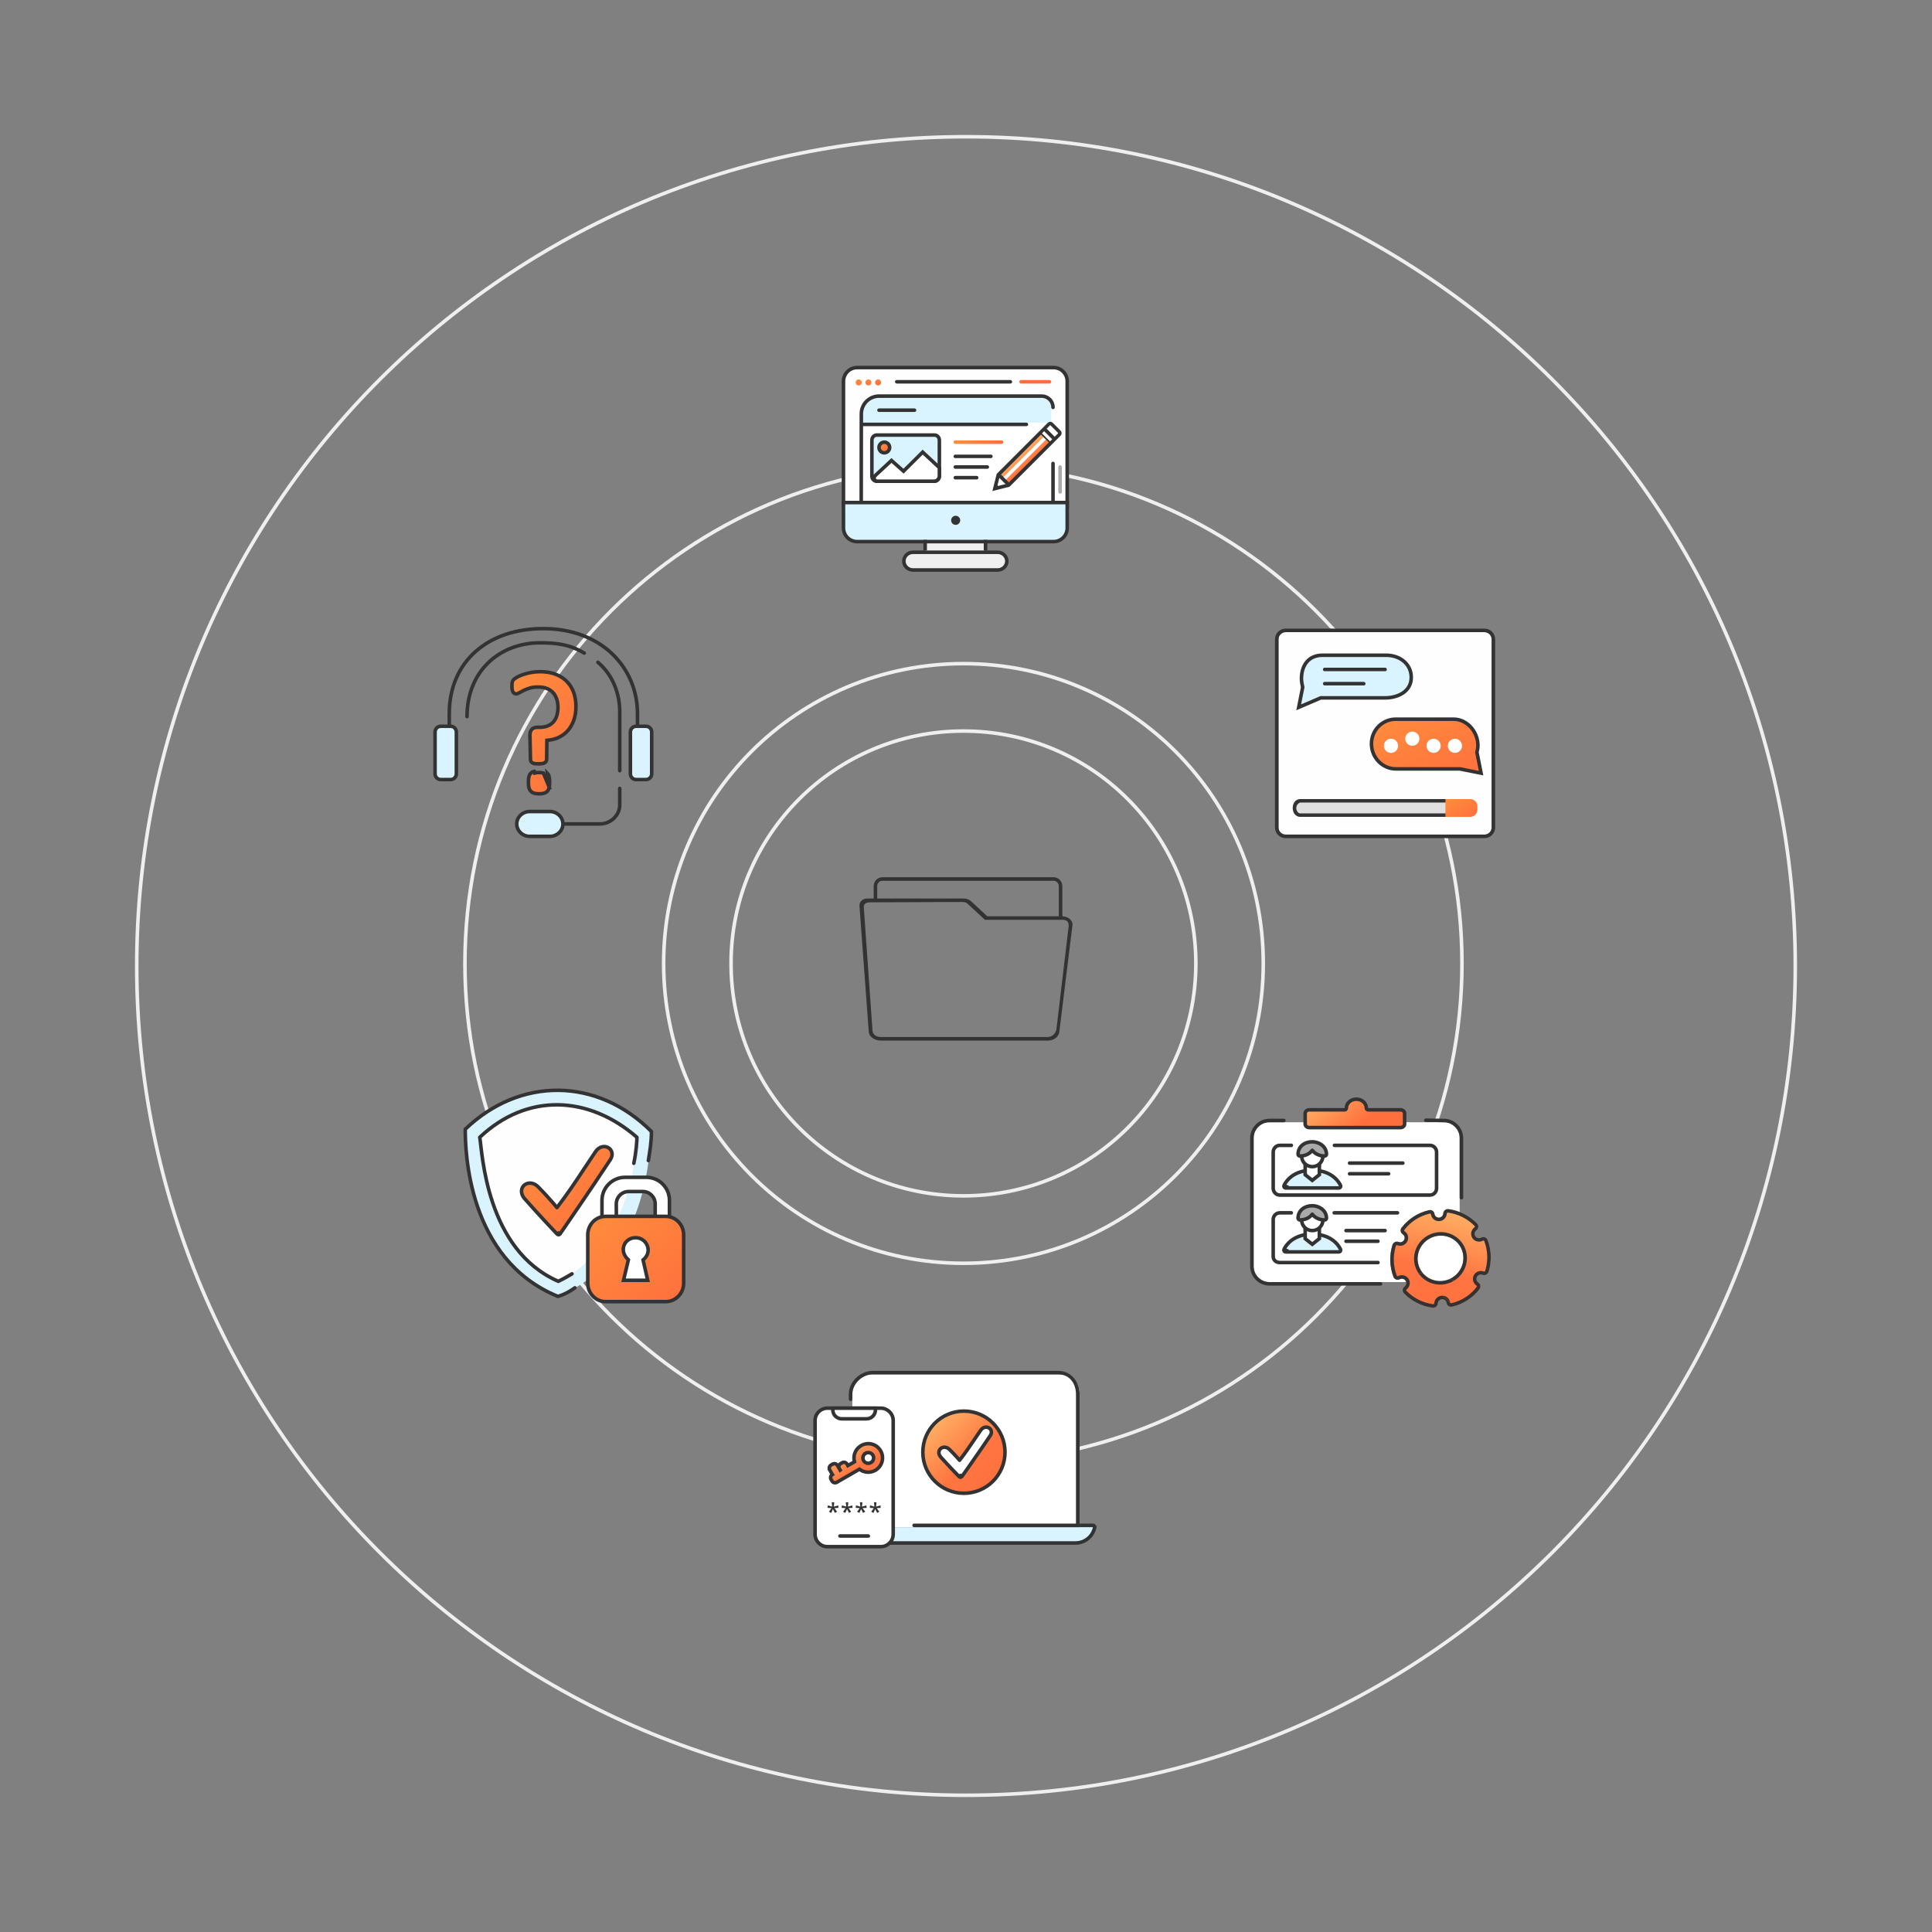 <svg width="544" height="544" viewBox="0 0 544 544" fill="none" xmlns="http://www.w3.org/2000/svg">
<rect x="0" y="0" width="544" height="544" fill="#808080" stroke="none"/>
<g style="mix-blend-mode:multiply">
<path fill-rule="evenodd" clip-rule="evenodd" d="M271.282 206.343C235.418 206.343 206.344 235.418 206.344 271.282C206.344 307.147 235.418 336.221 271.282 336.221C307.147 336.221 336.221 307.147 336.221 271.282C336.221 235.418 307.147 206.343 271.282 206.343ZM205.344 271.282C205.344 234.865 234.865 205.343 271.282 205.343C307.7 205.343 337.221 234.865 337.221 271.282C337.221 307.7 307.7 337.221 271.282 337.221C234.865 337.221 205.344 307.7 205.344 271.282Z" fill="#EFEFEF"/>
<path fill-rule="evenodd" clip-rule="evenodd" d="M271.282 187.361C224.934 187.361 187.361 224.934 187.361 271.282C187.361 317.631 224.934 355.204 271.282 355.204C317.631 355.204 355.204 317.631 355.204 271.282C355.204 224.934 317.631 187.361 271.282 187.361ZM186.361 271.282C186.361 224.382 224.382 186.361 271.282 186.361C318.183 186.361 356.204 224.382 356.204 271.282C356.204 318.183 318.183 356.204 271.282 356.204C224.382 356.204 186.361 318.183 186.361 271.282Z" fill="#EFEFEF"/>
<path fill-rule="evenodd" clip-rule="evenodd" d="M271.282 131.413C194.035 131.413 131.413 194.035 131.413 271.282C131.413 348.53 194.035 411.151 271.282 411.151C348.53 411.151 411.151 348.53 411.151 271.282C411.151 194.035 348.53 131.413 271.282 131.413ZM130.413 271.282C130.413 193.483 193.483 130.413 271.282 130.413C349.082 130.413 412.151 193.483 412.151 271.282C412.151 349.082 349.082 412.151 271.282 412.151C193.483 412.151 130.413 349.082 130.413 271.282Z" fill="#EFEFEF"/>
<path fill-rule="evenodd" clip-rule="evenodd" d="M272 39C143.318 39 39 143.318 39 272C39 400.682 143.318 505 272 505C400.682 505 505 400.682 505 272C505 143.318 400.682 39 272 39ZM38 272C38 142.765 142.765 38 272 38C401.235 38 506 142.765 506 272C506 401.235 401.235 506 272 506C142.765 506 38 401.235 38 272Z" fill="#EFEFEF"/>
</g>
<path d="M353 320C353 317.791 354.791 316 357 316H407C409.209 316 411 317.791 411 320V356C411 358.761 408.761 361 406 361H357C354.791 361 353 359.209 353 357V320Z" fill="white"/>
<path d="M357.493 316.003C355.011 316.003 352.999 318.023 352.999 320.514V356.486C352.999 358.977 355.011 360.997 357.493 360.997H388.726C389.002 360.997 389.227 361.222 389.227 361.499C389.227 361.776 389.002 362 388.726 362H357.493C354.459 362 352 359.531 352 356.486V320.514C352 317.469 354.459 315 357.493 315H361.5C361.776 315 361.999 315.224 361.999 315.501C361.999 315.778 361.776 316.003 361.5 316.003H357.493Z" fill="#333333"/>
<path d="M411.001 320.514C411.001 318.023 408.989 316.003 406.507 316.003L401.471 315.926C401.195 315.926 400.971 315.702 400.971 315.425C400.971 315.148 401.195 314.924 401.471 314.924L406.507 315C409.541 315 412 317.469 412 320.514V337.243C412 337.518 411.776 337.742 411.501 337.742C411.225 337.742 411.001 337.518 411.001 337.243V320.514Z" fill="#333333"/>
<path fill-rule="evenodd" clip-rule="evenodd" d="M359 323.909C359 322.853 359.816 322 360.824 322H402.176C403.184 322 404 322.853 404 323.909V334.091C404 335.147 403.184 336 402.176 336H360.824C359.816 336 359 335.147 359 334.091V323.909Z" fill="white"/>
<path d="M363.612 322.5H360.365C359.334 322.5 358.5 323.353 358.5 324.409V334.591C358.5 335.647 359.334 336.5 360.365 336.5H402.635C403.666 336.5 404.5 335.647 404.5 334.591V324.409C404.5 323.353 403.666 322.5 402.635 322.5H375.741" stroke="#333333" stroke-linecap="round" stroke-linejoin="round"/>
<path d="M362 334L361.535 333.816C361.474 333.97 361.493 334.144 361.587 334.281C361.68 334.418 361.834 334.5 362 334.5H377C377.276 334.5 377.5 334.276 377.5 334C377.496 333.936 377.48 333.862 377.477 333.85L377.471 333.833L377.468 333.823L377.464 333.813L377.457 333.797C377.453 333.786 377.446 333.771 377.438 333.753C377.422 333.716 377.399 333.666 377.368 333.604C377.306 333.479 377.212 333.307 377.082 333.103C376.82 332.696 376.408 332.159 375.801 331.623C374.576 330.545 372.585 329.5 369.5 329.5C366.415 329.5 364.423 330.546 363.199 331.625C362.592 332.16 362.18 332.698 361.919 333.105C361.788 333.309 361.694 333.481 361.632 333.604C361.601 333.666 361.578 333.716 361.562 333.752C361.554 333.77 361.548 333.785 361.544 333.795L361.538 333.809L361.536 333.813L361.535 333.815L361.535 333.816C361.535 333.816 361.535 333.816 362 334ZM362.464 334.185L362.465 334.184L362.465 334.185L362.464 334.185Z" fill="#D9F4FF" stroke="#333333" stroke-linejoin="round"/>
<path d="M367.5 327.5H371.5V330.762L369.5 332.36L367.5 330.762V327.5Z" fill="white" stroke="#333333"/>
<path d="M372.5 325.5C372.5 327.155 371.155 328.5 369.5 328.5C367.845 328.5 366.5 327.155 366.5 325.5C366.5 323.841 367.845 322.5 369.5 322.5C371.159 322.5 372.5 323.845 372.5 325.5Z" fill="white" stroke="#333333"/>
<path d="M369.503 323.887C370.255 324.895 371.524 325.5 373 325.5C373.276 325.5 373.5 325.276 373.5 325C373.5 323.854 372.938 322.966 372.163 322.378C371.398 321.799 370.415 321.5 369.5 321.5C368.435 321.5 367.442 321.816 366.706 322.42C365.961 323.032 365.5 323.922 365.5 325C365.5 325.276 365.724 325.5 366 325.5C367.533 325.5 368.768 324.893 369.503 323.887Z" fill="#AAAAAA" stroke="#333333" stroke-linejoin="round"/>
<path fill-rule="evenodd" clip-rule="evenodd" d="M380 327C379.724 327 379.5 327.224 379.5 327.5C379.5 327.776 379.724 328 380 328H395C395.276 328 395.5 327.776 395.5 327.5C395.5 327.224 395.276 327 395 327H380ZM380 330C379.724 330 379.5 330.224 379.5 330.5C379.5 330.776 379.724 331 380 331H391C391.276 331 391.5 330.776 391.5 330.5C391.5 330.224 391.276 330 391 330H380Z" fill="#333333"/>
<path d="M363.593 341.5H360.358C359.331 341.5 358.5 342.346 358.5 343.393V353.781C358.5 354.828 359.331 355.5 360.358 355.5H388M393.5 341.5H375.677" stroke="#333333" stroke-linecap="round" stroke-linejoin="round"/>
<path fill-rule="evenodd" clip-rule="evenodd" d="M379 346C378.724 346 378.5 346.224 378.5 346.5C378.5 346.776 378.724 347 379 347H390C390.276 347 390.5 346.776 390.5 346.5C390.5 346.224 390.276 346 390 346H379ZM379 349C378.724 349 378.5 349.224 378.5 349.5C378.5 349.776 378.724 350 379 350H388C388.276 350 388.5 349.776 388.5 349.5C388.5 349.224 388.276 349 388 349H379Z" fill="#333333"/>
<path d="M362 352L361.535 351.816C361.474 351.97 361.493 352.144 361.587 352.281C361.68 352.418 361.834 352.5 362 352.5H377C377.276 352.5 377.5 352.276 377.5 352C377.496 351.936 377.48 351.862 377.477 351.85L377.471 351.833L377.468 351.823L377.464 351.813L377.457 351.797C377.453 351.786 377.446 351.771 377.438 351.753C377.422 351.716 377.399 351.666 377.368 351.604C377.306 351.479 377.212 351.307 377.082 351.103C376.82 350.696 376.408 350.159 375.801 349.623C374.576 348.545 372.585 347.5 369.5 347.5C366.415 347.5 364.423 348.546 363.199 349.625C362.592 350.16 362.18 350.698 361.919 351.105C361.788 351.309 361.694 351.481 361.632 351.604C361.601 351.666 361.578 351.716 361.562 351.752C361.554 351.77 361.548 351.785 361.544 351.795L361.538 351.809L361.536 351.813L361.535 351.815L361.535 351.816C361.535 351.816 361.535 351.816 362 352ZM362.464 352.185L362.465 352.184L362.465 352.185L362.464 352.185Z" fill="#D9F4FF" stroke="#333333" stroke-linejoin="round"/>
<path d="M367.5 345.5H371.5V348.762L369.5 350.36L367.5 348.762V345.5Z" fill="white" stroke="#333333"/>
<path d="M372.5 343.5C372.5 345.155 371.155 346.5 369.5 346.5C367.845 346.5 366.5 345.155 366.5 343.5C366.5 341.841 367.845 340.5 369.5 340.5C371.159 340.5 372.5 341.845 372.5 343.5Z" fill="white" stroke="#333333"/>
<path d="M369.503 341.887C370.255 342.895 371.524 343.5 373 343.5C373.276 343.5 373.5 343.276 373.5 343C373.5 341.854 372.938 340.966 372.163 340.378C371.398 339.799 370.415 339.5 369.5 339.5C368.435 339.5 367.442 339.816 366.706 340.42C365.961 341.032 365.5 341.922 365.5 343C365.5 343.276 365.724 343.5 366 343.5C367.533 343.5 368.768 342.893 369.503 341.887Z" fill="#AAAAAA" stroke="#333333" stroke-linejoin="round"/>
<path d="M384.729 312C384.729 312.276 384.953 312.5 385.229 312.5H394.341C395.031 312.5 395.5 312.993 395.5 313.5V316.5C395.5 317.006 395.027 317.5 394.341 317.5H368.659C367.969 317.5 367.5 317.007 367.5 316.5V313.5C367.5 312.994 367.973 312.5 368.659 312.5H378.601C378.877 312.5 379.101 312.276 379.101 312C379.101 310.666 380.313 309.5 381.915 309.5C383.517 309.5 384.729 310.666 384.729 312Z" fill="url(#paint0_linear_1717_4973)" stroke="#333333" stroke-linejoin="round"/>
<circle cx="405.615" cy="354.335" r="8" transform="rotate(-22.547 405.615 354.335)" fill="white"/>
<path d="M416.548 362.995C416.998 362.441 416.916 361.636 416.364 361.199C416.339 361.179 416.313 361.16 416.287 361.142C415.758 360.798 415.576 360.112 415.861 359.542C416.169 358.975 416.856 358.724 417.45 358.962C418.115 359.205 418.861 358.864 419.117 358.2C419.129 358.169 419.14 358.138 419.149 358.106C420.062 355.143 419.961 351.98 418.862 349.114C418.734 348.779 418.468 348.516 418.13 348.392C417.792 348.266 417.414 348.288 417.089 348.453C416.49 348.799 415.73 348.602 415.392 348.014C415.075 347.463 415.237 346.756 415.767 346.383C416.053 346.157 416.232 345.824 416.26 345.465C416.289 345.105 416.162 344.754 415.912 344.497C413.774 342.295 410.946 340.874 407.874 340.457C407.171 340.356 406.509 340.841 406.395 341.54C406.39 341.573 406.386 341.605 406.383 341.638C406.36 342.318 405.787 342.86 405.102 342.849C404.484 342.838 403.976 342.378 403.91 341.769C403.798 341.073 403.137 340.609 402.433 340.733C402.402 340.738 402.37 340.745 402.338 340.753C399.294 341.448 396.576 343.184 394.666 345.655C394.216 346.21 394.299 347.014 394.851 347.451C394.875 347.47 394.9 347.488 394.926 347.506C395.506 347.857 395.681 348.614 395.317 349.195C394.991 349.716 394.334 349.929 393.772 349.696C393.107 349.453 392.361 349.794 392.105 350.457C392.093 350.488 392.082 350.52 392.073 350.551C391.16 353.514 391.261 356.678 392.36 359.544C392.487 359.879 392.754 360.141 393.092 360.266C393.431 360.391 393.809 360.369 394.135 360.203C394.746 359.876 395.5 360.098 395.819 360.699C396.103 361.234 395.95 361.901 395.457 362.272C394.934 362.686 394.806 363.421 395.161 363.971C395.207 364.044 395.26 364.111 395.32 364.172C397.458 366.374 400.286 367.795 403.358 368.212C404.061 368.313 404.723 367.828 404.837 367.129C404.842 367.096 404.846 367.063 404.849 367.03C404.876 366.351 405.453 365.813 406.138 365.829C406.751 365.843 407.254 366.3 407.321 366.904C407.435 367.599 408.097 368.062 408.8 367.937C408.831 367.931 408.861 367.925 408.891 367.917C411.936 367.222 414.654 365.486 416.564 363.016L416.548 362.995ZM400.142 357.809C398.251 354.848 399.163 350.886 402.179 348.959C405.195 347.032 409.174 347.87 411.065 350.831C412.956 353.791 412.044 357.753 409.028 359.68C406.012 361.607 402.034 360.769 400.142 357.809Z" fill="url(#paint1_linear_1717_4973)"/>
<path fill-rule="evenodd" clip-rule="evenodd" d="M403.91 341.769C403.798 341.073 403.137 340.609 402.433 340.733C402.402 340.738 402.37 340.745 402.338 340.753C399.294 341.448 396.576 343.184 394.666 345.655C394.216 346.21 394.299 347.014 394.851 347.451C394.875 347.47 394.9 347.488 394.926 347.506C395.506 347.857 395.681 348.614 395.317 349.195C394.991 349.716 394.334 349.929 393.772 349.696C393.107 349.453 392.361 349.794 392.105 350.457C392.093 350.488 392.082 350.52 392.073 350.551C391.16 353.514 391.261 356.678 392.36 359.544C392.487 359.879 392.754 360.141 393.092 360.266C393.431 360.391 393.809 360.369 394.135 360.203C394.746 359.876 395.5 360.098 395.819 360.699C396.103 361.234 395.95 361.901 395.457 362.272C394.934 362.686 394.806 363.421 395.161 363.971C395.207 364.044 395.26 364.111 395.32 364.172C397.458 366.374 400.286 367.795 403.358 368.212C404.061 368.313 404.723 367.828 404.837 367.129C404.842 367.096 404.846 367.063 404.849 367.03C404.876 366.351 405.453 365.813 406.138 365.829C406.751 365.843 407.254 366.3 407.321 366.904C407.435 367.599 408.097 368.062 408.8 367.937C408.831 367.931 408.861 367.925 408.891 367.917C411.936 367.222 414.654 365.486 416.564 363.016L416.548 362.995C416.998 362.441 416.916 361.636 416.364 361.199C416.339 361.179 416.313 361.16 416.287 361.142C415.758 360.798 415.576 360.112 415.861 359.542C416.169 358.975 416.856 358.724 417.45 358.962C418.115 359.205 418.861 358.864 419.117 358.2C419.129 358.169 419.14 358.138 419.149 358.106C420.062 355.143 419.961 351.98 418.862 349.114C418.734 348.779 418.468 348.516 418.13 348.392C417.792 348.266 417.414 348.288 417.089 348.453C416.49 348.799 415.73 348.602 415.392 348.014C415.075 347.463 415.237 346.756 415.767 346.383C416.053 346.157 416.232 345.824 416.26 345.465C416.289 345.105 416.162 344.754 415.912 344.497C413.774 342.295 410.946 340.874 407.874 340.457C407.171 340.356 406.509 340.841 406.395 341.54C406.39 341.573 406.386 341.605 406.383 341.638C406.36 342.318 405.787 342.86 405.102 342.849C404.484 342.838 403.976 342.378 403.91 341.769ZM415.771 362.365L415.272 362.98L415.285 362.996C413.555 364.969 411.238 366.356 408.669 366.942L408.658 366.945L408.648 366.947C408.641 366.949 408.633 366.951 408.624 366.952C408.464 366.98 408.338 366.881 408.31 366.755C408.307 366.727 408.303 366.699 408.298 366.671L406.161 364.829C404.947 364.801 403.917 365.743 403.851 366.959L403.85 366.968C403.824 367.127 403.666 367.246 403.5 367.222L403.493 367.221C400.64 366.834 398.018 365.515 396.037 363.475L396.031 363.469C396.023 363.46 396.015 363.45 396.008 363.439L396.001 363.428C395.934 363.325 395.946 363.164 396.072 363.061C396.936 362.4 397.221 361.206 396.702 360.23C396.118 359.13 394.758 358.745 393.677 359.314C393.598 359.352 393.512 359.355 393.441 359.328L393.437 359.327C393.369 359.302 393.319 359.251 393.295 359.189L393.294 359.185C392.275 356.531 392.18 353.597 393.028 350.846L393.03 350.84C393.033 350.831 393.035 350.823 393.038 350.817C393.098 350.662 393.272 350.585 393.418 350.631C394.431 351.035 395.589 350.646 396.165 349.726C396.812 348.691 396.517 347.325 395.476 346.67L395.472 346.667C395.367 346.584 395.335 346.418 395.443 346.284L395.45 346.275L395.457 346.266C397.226 343.979 399.742 342.371 402.561 341.728L402.573 341.725L402.586 341.722C402.59 341.721 402.597 341.719 402.607 341.718C402.767 341.69 402.893 341.789 402.921 341.916C403.058 343.013 403.983 343.83 405.086 343.848C406.297 343.868 407.321 342.922 407.381 341.709L407.382 341.7C407.408 341.541 407.566 341.423 407.732 341.447L407.739 341.448C410.592 341.835 413.214 343.154 415.195 345.194L415.197 345.196C415.243 345.244 415.269 345.311 415.263 345.384L415.263 345.387C415.257 345.461 415.221 345.535 415.158 345.589C414.245 346.257 413.949 347.512 414.525 348.513C415.141 349.583 416.496 349.925 417.554 349.339C417.63 349.304 417.712 349.303 417.781 349.329L417.785 349.33C417.853 349.356 417.903 349.407 417.927 349.468L417.928 349.472C418.946 352.127 419.041 355.06 418.193 357.812L418.192 357.817C418.189 357.826 418.186 357.833 418.184 357.84C418.123 357.997 417.947 358.074 417.801 358.025C416.735 357.611 415.526 358.064 414.983 359.065L414.975 359.079L414.967 359.094C414.46 360.108 414.777 361.344 415.73 361.973C415.734 361.976 415.739 361.979 415.743 361.983C415.848 362.066 415.88 362.232 415.771 362.365Z" fill="#333333"/>
<path d="M401.641 348.116C398.174 350.331 397.101 354.906 399.299 358.347L400.798 358.665C400.559 358.403 400.339 358.117 400.142 357.809C398.251 354.848 399.163 350.886 402.179 348.959C405.195 347.032 409.174 347.87 411.065 350.831C412.956 353.791 412.044 357.753 409.028 359.68C408.709 359.884 408.379 360.057 408.042 360.2L409.567 360.523C413.033 358.308 414.106 353.733 411.908 350.292C409.71 346.851 405.107 345.902 401.641 348.116Z" fill="#333333"/>
<path d="M399.299 358.347C401.498 361.788 406.1 362.738 409.567 360.523L408.042 360.2C405.526 361.266 402.61 360.648 400.798 358.665L399.299 358.347Z" fill="#333333"/>
<path d="M408.298 366.671C408.123 365.624 407.226 364.853 406.161 364.829L408.298 366.671Z" fill="#333333"/>
<g clip-path="url(#clip0_1717_4973)">
<path fill-rule="evenodd" clip-rule="evenodd" d="M360 180C360 178.896 360.896 178 362 178L418 178C419.105 178 420 178.895 420 180V233C420 234.105 419.105 235 418 235H362C360.895 235 360 234.105 360 233L360 180Z" fill="#FEFEFE"/>
<path fill-rule="evenodd" clip-rule="evenodd" d="M362 177L418 177C419.657 177 421 178.343 421 180V233C421 234.657 419.657 236 418 236H362C360.343 236 359 234.657 359 233L359 180C359 178.343 360.343 177 362 177ZM362 178C360.896 178 360 178.896 360 180L360 233C360 234.105 360.895 235 362 235H418C419.105 235 420 234.105 420 233V180C420 178.895 419.105 178 418 178L362 178Z" fill="#333333"/>
<path d="M415.89 211.7L415.859 211.814L415.882 211.929L417.03 217.696L411.098 216.51L411.05 216.5H411H393.018C389.266 216.5 386.167 213.315 386.167 209.428C386.167 205.553 389.254 202.5 393.018 202.5H409.289C413.017 202.5 416.14 205.963 416.14 209.877C416.14 210.513 416.047 211.121 415.89 211.7Z" fill="url(#paint2_linear_1717_4973)" stroke="#333333"/>
<path fill-rule="evenodd" clip-rule="evenodd" d="M399.667 208C399.667 206.903 398.764 206 397.667 206C396.57 206 395.667 206.903 395.667 208C395.667 209.097 396.57 210 397.667 210C398.764 210 399.667 209.097 399.667 208ZM393.667 210C393.667 208.903 392.764 208 391.667 208C390.57 208 389.667 208.903 389.667 210C389.667 211.097 390.57 212 391.667 212C392.764 212 393.667 211.097 393.667 210ZM405.667 210C405.667 208.903 404.764 208 403.667 208C402.57 208 401.667 208.903 401.667 210C401.667 211.097 402.57 212 403.667 212C404.764 212 405.667 211.097 405.667 210ZM409.667 208C410.764 208 411.667 208.903 411.667 210C411.667 211.097 410.764 212 409.667 212C408.57 212 407.667 211.097 407.667 210C407.667 208.903 408.57 208 409.667 208Z" fill="white"/>
<path fill-rule="evenodd" clip-rule="evenodd" d="M364.91 226H408.09C408.588 226 409 226.679 409 227.5C409 228.321 408.588 229 408.09 229H364.91C364.412 229 364 228.321 364 227.5C364 226.679 364.412 226 364.91 226Z" fill="#E0E0E0"/>
<path fill-rule="evenodd" clip-rule="evenodd" d="M366.031 225H404.049H409.097C409.772 225 410.271 225.436 410.557 225.885C410.848 226.342 411 226.916 411 227.5C411 228.084 410.848 228.658 410.557 229.115C410.271 229.564 409.772 230 409.097 230H404.049H366.031C365.356 230 364.729 229.564 364.443 229.115C364.152 228.658 364 228.084 364 227.5C364 226.916 364.152 226.342 364.443 225.885C364.729 225.436 365.356 225 366.031 225ZM409.097 225.984H404.049H366.188C365.689 225.984 364.993 226.718 364.993 227.5C364.993 228.282 365.533 229.016 366.031 229.016H404.049H409.097C409.595 229.016 410.007 228.282 410.007 227.5C410.007 226.718 409.595 225.984 409.097 225.984Z" fill="#333333"/>
<path d="M407 225H414C415.105 225 416 225.895 416 227V228C416 229.105 415.105 230 414 230H407V225Z" fill="url(#paint3_linear_1717_4973)"/>
<path d="M366.777 193.367L366.807 193.48L366.785 193.595L365.676 199.166L371.803 196.54L371.897 196.5H372H390C391.943 196.5 393.803 195.994 395.163 195.024C396.508 194.065 397.375 192.648 397.375 190.75C397.375 186.952 394.181 184.5 390.333 184.5H372.333C370.442 184.5 368.992 185.184 368.008 186.319C367.016 187.463 366.458 189.11 366.458 191.095C366.458 191.729 366.619 192.785 366.777 193.367Z" fill="#D9F4FF" stroke="#333333"/>
<path d="M373 188.5H390" stroke="#333333" stroke-linecap="round" stroke-linejoin="round"/>
<path d="M373 192.5H384" stroke="#333333" stroke-linecap="round" stroke-linejoin="round"/>
</g>
<path fill-rule="evenodd" clip-rule="evenodd" d="M277.339 259L298.808 259.001C299.527 259.001 299.934 258.97 300.431 259.351C300.941 259.742 300.927 260.643 300.886 260.936L297.461 289.819C297.326 290.715 296.464 292 295 292H248C246.488 292 245.738 291.065 245.677 290.25L243.23 255.559C243.23 255.239 243.097 254.074 244.973 254.074L270.696 253.974C271.449 253.974 271.989 254 272.539 254.558L277.339 259ZM273.754 254.067L278 258H299C300.758 258 302.17 259.205 301.974 260.506L298.269 290.598C298.074 291.899 296.804 293 295.046 293H247.971C246.213 293 244.719 291.868 244.621 290.567L242.007 255.108C241.913 254.074 242.734 253 244.169 253H271.333C272.289 253 273.071 253.366 273.754 254.067Z" fill="#333333"/>
<path d="M246.5 253.563V249.5C246.5 248.395 247.395 247.5 248.5 247.5H296.625C297.73 247.5 298.625 248.395 298.625 249.5V258.625" stroke="#333333"/>
<path d="M240.121 430.115C240.047 429.801 240.286 429.5 240.608 429.5H307.737C308.059 429.5 308.297 429.801 308.223 430.115L308.197 430.228L308.683 430.343L308.197 430.228C307.611 432.711 305.395 434.466 302.844 434.466H245.501C242.95 434.466 240.734 432.711 240.148 430.228L240.121 430.115Z" fill="#D9F4FF" stroke="#333333"/>
<path d="M240 392C240 388.45 243.922 387 245 387H298C301.419 387 304 388.878 304 392.429V430H239.969L240 392Z" fill="white"/>
<path d="M245.688 387H298.071C301.019 387 302.966 389.41 302.966 392.616V429H257.386C257.11 429 256.886 429.224 256.886 429.5C256.886 429.776 257.11 430 257.386 430H304V392.616C304 388.962 301.441 386 298.071 386H245.688C242.318 386 239 389 239 392.5V394C239 394.276 239.224 394.5 239.5 394.5C239.776 394.5 240 394.276 240 394V392.616C240 389.719 242.739 387 245.688 387Z" fill="#333333"/>
<path d="M229.5 400C229.5 398.067 231.067 396.5 233 396.5H248C249.933 396.5 251.5 398.067 251.5 400V432C251.5 433.933 249.933 435.5 248 435.5H233C231.067 435.5 229.5 433.933 229.5 432V400Z" fill="white" stroke="#333333"/>
<circle cx="271.414" cy="408.897" r="11.569" fill="url(#paint4_linear_1717_4973)" stroke="#333333"/>
<path d="M234.905 423L234.777 424.227L236.009 423.877L236.105 424.561L234.954 424.664L235.701 425.663L235.079 426L234.537 424.924L234.052 425.997L233.404 425.663L234.145 424.664L233 424.558L233.109 423.877L234.318 424.227L234.19 423H234.905Z" fill="#333333"/>
<path d="M238.87 423L238.742 424.227L239.974 423.877L240.07 424.561L238.918 424.664L239.666 425.663L239.044 426L238.501 424.924L238.017 425.997L237.369 425.663L238.11 424.664L236.965 424.558L237.074 423.877L238.283 424.227L238.155 423H238.87Z" fill="#333333"/>
<path d="M242.835 423L242.707 424.227L243.939 423.877L244.035 424.561L242.883 424.664L243.631 425.663L243.009 426L242.466 424.924L241.982 425.997L241.334 425.663L242.075 424.664L240.93 424.558L241.039 423.877L242.248 424.227L242.12 423H242.835Z" fill="#333333"/>
<path d="M246.8 423L246.672 424.227L247.904 423.877L248 424.561L246.848 424.664L247.596 425.663L246.974 426L246.431 424.924L245.947 425.997L245.299 425.663L246.04 424.664L244.895 424.558L245.004 423.877L246.213 424.227L246.085 423H246.8Z" fill="#333333"/>
<path d="M270.452 415.448C270.86 415.737 270.86 415.737 270.86 415.737L270.86 415.736L270.861 415.735L270.864 415.732L270.875 415.716L270.917 415.656L271.082 415.422C271.226 415.219 271.434 414.923 271.693 414.555C272.211 413.819 272.933 412.791 273.746 411.626C275.372 409.298 277.367 406.418 278.838 404.221C279.118 403.803 279.215 403.356 279.119 402.941C279.024 402.531 278.753 402.212 278.41 402.027C277.704 401.649 276.748 401.844 276.135 402.726C275.487 403.661 274.897 404.533 274.329 405.374C272.999 407.34 271.784 409.137 270.194 411.171C270.045 410.998 269.86 410.784 269.643 410.54C269.058 409.881 268.245 409 267.341 408.117C266.594 407.388 265.608 407.326 264.952 407.811C264.628 408.052 264.404 408.42 264.367 408.858C264.33 409.295 264.483 409.749 264.81 410.174C264.817 410.184 264.825 410.194 264.834 410.203C266.089 411.603 267.404 413.002 268.405 414.05C268.906 414.574 269.328 415.011 269.625 415.317C269.774 415.47 269.891 415.59 269.972 415.673L270.064 415.766L270.087 415.791L270.093 415.797L270.095 415.798L270.095 415.799L270.095 415.799L270.452 415.448ZM270.452 415.448L270.095 415.799C270.199 415.904 270.345 415.958 270.492 415.947C270.64 415.935 270.775 415.858 270.86 415.737L270.452 415.448Z" fill="white" stroke="#333333" stroke-linejoin="round"/>
<path d="M234.5 396.5H246.5V397C246.5 398.381 245.381 399.5 244 399.5H237C235.619 399.5 234.5 398.381 234.5 397V396.5Z" fill="white" stroke="#333333"/>
<rect x="236" y="432" width="9" height="1" rx="0.5" fill="#333333"/>
<path d="M236.561 413.937L235.808 412.633C235.531 412.152 234.917 411.991 234.438 412.267L234.002 412.519L234.002 412.519C233.524 412.796 233.357 413.408 233.634 413.889L234.067 413.639L233.634 413.889L234.386 415.194L234.383 415.196L234.632 415.628L234.383 415.196C233.905 415.472 233.737 416.084 234.014 416.565L234.265 417C234.542 417.481 235.156 417.641 235.635 417.365L241.997 413.687C243.249 414.663 245.02 414.836 246.482 413.991C248.406 412.879 249.072 410.423 247.965 408.502C246.857 406.581 244.398 405.931 242.475 407.043C240.851 407.981 240.124 409.877 240.602 411.601L238.741 412.676L238.49 412.241C238.213 411.76 237.599 411.599 237.12 411.876L236.684 412.128C236.206 412.404 236.038 413.016 236.316 413.497L236.567 413.933L236.561 413.937ZM245.23 411.822C244.504 412.241 243.581 411.994 243.167 411.275C242.753 410.556 243 409.632 243.727 409.212L243.476 408.779L243.727 409.212C244.453 408.792 245.376 409.039 245.79 409.758C246.205 410.477 245.957 411.402 245.23 411.822Z" fill="url(#paint5_linear_1717_4973)" stroke="#333333"/>
<path fill-rule="evenodd" clip-rule="evenodd" d="M157.088 365.032C131.539 354.592 131 323.721 131 317.961C146.344 303.241 168.081 303.241 183.426 318.602C182.786 324.361 182.649 354.592 157.088 365.032Z" fill="#D9F4FF"/>
<path d="M161.866 362.612C161.866 362.612 159.634 364.331 157.088 365.032C131.539 354.592 131 323.721 131 317.961C146.344 303.241 168.081 303.241 183.426 318.602C183.426 321.617 182.986 324.109 182.557 326.774" stroke="#333333" stroke-linecap="round" stroke-linejoin="round"/>
<path fill-rule="evenodd" clip-rule="evenodd" d="M157.213 360.787C136.808 351.899 135.815 324.478 135.085 320.234C148.356 307.717 165.679 308.357 179.341 320.234C179.341 324.365 177.227 351.258 157.213 360.787Z" fill="#FEFEFE"/>
<path d="M161.06 358.679C161.06 358.679 158.877 359.995 157.213 360.787C136.808 351.899 135.815 324.478 135.085 320.234C148.356 307.717 165.679 308.357 179.341 320.234C179.341 321.188 179.164 324.297 178.463 327.553" stroke="#333333" stroke-linecap="round" stroke-linejoin="round"/>
<path d="M157.274 347.17C156.913 347.517 156.913 347.517 156.913 347.517L156.913 347.517L156.913 347.516L156.91 347.513L156.899 347.502L156.857 347.458L156.694 347.288C156.552 347.139 156.343 346.921 156.08 346.643C155.552 346.087 154.802 345.293 153.914 344.341C152.137 342.437 149.802 339.896 147.576 337.355C147.568 337.345 147.56 337.335 147.552 337.325C147.019 336.615 146.794 335.889 146.848 335.221C146.903 334.551 147.236 333.987 147.728 333.614C148.722 332.861 150.269 332.927 151.479 334.135C153.077 335.731 154.513 337.326 155.55 338.521C156.068 339.118 156.487 339.616 156.777 339.966C156.794 339.987 156.811 340.007 156.828 340.027C159.808 336.159 162.044 332.773 164.489 329.071C165.498 327.544 166.543 325.963 167.69 324.272C168.675 322.819 170.169 322.54 171.235 323.126C171.757 323.413 172.158 323.903 172.298 324.52C172.439 325.141 172.304 325.837 171.857 326.52C169.244 330.513 165.701 335.747 162.812 339.981C161.367 342.099 160.085 343.967 159.165 345.306C158.705 345.975 158.335 346.512 158.08 346.882L157.787 347.307L157.711 347.417L157.692 347.445L157.687 347.452L157.686 347.454L157.685 347.454C157.685 347.454 157.685 347.454 157.274 347.17ZM157.274 347.17L156.913 347.517C157.017 347.625 157.165 347.681 157.314 347.669C157.464 347.656 157.6 347.578 157.685 347.454L157.274 347.17Z" fill="url(#paint6_linear_1717_4973)" stroke="#333333" stroke-linejoin="round"/>
<path d="M184.469 343.853L184.467 344.355H184.969H186.672C187.088 344.355 187.502 344.399 187.889 344.487L188.5 344.627V344V338C188.5 334.41 185.59 331.5 182 331.5H176C172.41 331.5 169.5 334.41 169.5 338V344V344.627L170.111 344.487C170.491 344.401 170.898 344.356 171.307 344.355L173.021 344.498L173.566 344.544L173.562 343.997L173.528 339.024C173.514 337.082 175.085 335.5 177.028 335.5H180.986C182.924 335.5 184.493 337.075 184.486 339.012L184.469 343.853Z" fill="white" stroke="#333333"/>
<path d="M165.5 347.693L165.5 347.691C165.489 344.829 167.761 342.5 170.502 342.5H187.498C190.237 342.5 192.5 344.827 192.5 347.693V361.307C192.5 364.184 190.227 366.5 187.498 366.5H170.502C167.763 366.5 165.5 364.173 165.5 361.307L165.5 347.693Z" fill="url(#paint7_linear_1717_4973)" stroke="#333333"/>
<path d="M181.751 360.5H182.377L182.239 359.889L181.076 354.764C182.434 353.679 182.752 352.17 182.319 350.892C181.867 349.558 180.6 348.5 178.979 348.5C177.382 348.5 176.115 349.452 175.67 350.768C175.244 352.029 175.598 353.527 176.934 354.738L175.712 359.884L175.566 360.5H176.199H181.751Z" fill="white" stroke="#333333"/>
<g clip-path="url(#clip1_1717_4973)">
<path d="M300 142.5H300.5V142L300.5 107.339L300.5 107.335C300.492 106.321 300.089 105.351 299.375 104.633C298.661 103.915 297.694 103.508 296.683 103.5V103.5H296.68H241.32V103.5L241.317 103.5C240.306 103.508 239.339 103.915 238.625 104.633C237.911 105.351 237.508 106.321 237.5 107.335L237.5 107.335V107.339V142V142.5H238H300Z" fill="#FEFEFE" stroke="#333333"/>
<path d="M277.198 151.2H260.558V155.893H277.198V151.2Z" fill="#EFEFEF"/>
<path d="M277.415 155.5H257.103C256.42 155.5 255.761 155.758 255.271 156.224C254.781 156.69 254.5 157.329 254.5 158C254.5 158.671 254.781 159.31 255.271 159.776C255.761 160.242 256.42 160.5 257.103 160.5H280.897C281.58 160.5 282.239 160.242 282.729 159.776C283.219 159.31 283.5 158.671 283.5 158C283.5 157.329 283.219 156.69 282.729 156.224C282.239 155.758 281.58 155.5 280.897 155.5H277.415Z" fill="#EFEFEF" stroke="#333333"/>
<path d="M268.85 148.123C269.844 148.123 270.649 147.316 270.649 146.322C270.649 145.327 269.844 144.52 268.85 144.52C267.856 144.52 267.051 145.327 267.051 146.322C267.051 147.316 267.856 148.123 268.85 148.123Z" fill="#333333"/>
<path d="M243 117C243 114.239 245.239 112 248 112H291C293.761 112 296 114.239 296 117V141H243V117Z" fill="white"/>
<path d="M243 116C243 113.791 244.791 112 247 112H294C295.105 112 296 112.895 296 114V119H243V116Z" fill="#D9F4FF"/>
<path fill-rule="evenodd" clip-rule="evenodd" d="M247 115.5C247 115.224 247.224 115 247.5 115H257.5C257.776 115 258 115.224 258 115.5C258 115.776 257.776 116 257.5 116H247.5C247.224 116 247 115.776 247 115.5Z" fill="#333333"/>
<path d="M296.5 130.5V141.5H242.5L242.526 116.526C242.529 113.767 244.767 111.531 247.526 111.531H293.326C295.079 111.531 296.5 112.952 296.5 114.705V114.705" stroke="#333333" stroke-linecap="round"/>
<path fill-rule="evenodd" clip-rule="evenodd" d="M242.5 119.5C242.5 119.224 242.724 119 243 119H289C289.276 119 289.5 119.224 289.5 119.5C289.5 119.776 289.276 120 289 120H243C242.724 120 242.5 119.776 242.5 119.5Z" fill="#333333"/>
<path d="M263.142 122.5H246.858C246.058 122.5 245.5 123.209 245.5 123.959V134.041C245.5 134.794 246.056 135.5 246.858 135.5H263.142C263.942 135.5 264.5 134.791 264.5 134.041V123.959C264.5 123.209 263.942 122.5 263.142 122.5Z" fill="#D9F4FF" stroke="#333333"/>
<path d="M251.355 129.96L251.016 129.658L250.683 129.967L246.406 133.941L246.746 134.307L246.406 133.941C245.806 134.497 246.2 135.5 247.018 135.5H263C263.828 135.5 264.5 134.828 264.5 134V131.899V131.682L264.341 131.533L260.155 127.634L259.802 127.306L259.461 127.646L254.411 132.675L251.355 129.96Z" fill="white" stroke="#333333"/>
<path d="M249 127.5C249.83 127.5 250.5 126.829 250.5 125.999C250.5 125.168 249.827 124.5 249 124.5C248.171 124.5 247.5 125.171 247.5 125.999C247.5 126.827 248.17 127.5 249 127.5Z" fill="url(#paint8_linear_1717_4973)" stroke="#333333"/>
<path d="M269 128.5H279" stroke="#333333" stroke-linecap="round"/>
<path d="M269 131.5H278" stroke="#333333" stroke-linecap="round"/>
<path d="M269 134.5H275" stroke="#333333" stroke-linecap="round"/>
<path d="M269 124.5H282" stroke="url(#paint9_linear_1717_4973)" stroke-linecap="round"/>
<path d="M300.5 142V141.5H300H238H237.5V142V148.672H237.5L237.5 148.676C237.508 149.687 237.912 150.656 238.626 151.371C239.34 152.087 240.306 152.492 241.317 152.5L241.317 152.5H241.32L296.68 152.5L296.683 152.5C297.694 152.492 298.66 152.087 299.374 151.371L299.02 151.018L299.374 151.371C300.088 150.656 300.492 149.687 300.5 148.676V148.672V142Z" fill="#D9F4FF" stroke="#333333"/>
<path d="M261 152H260V155H261V152Z" fill="#333333"/>
<path d="M278 152H277V155H278V152Z" fill="#333333"/>
<path fill-rule="evenodd" clip-rule="evenodd" d="M241.784 106.827C241.953 106.827 242.118 106.877 242.259 106.97C242.399 107.064 242.508 107.198 242.573 107.353C242.637 107.509 242.654 107.681 242.621 107.846C242.588 108.012 242.507 108.164 242.388 108.283C242.269 108.403 242.116 108.484 241.951 108.517C241.785 108.55 241.614 108.533 241.458 108.468C241.302 108.404 241.169 108.294 241.075 108.154C240.981 108.014 240.931 107.849 240.931 107.68C240.931 107.454 241.021 107.237 241.181 107.077C241.341 106.917 241.558 106.827 241.784 106.827ZM244.515 106.827C244.684 106.827 244.849 106.877 244.989 106.97C245.13 107.064 245.239 107.198 245.304 107.353C245.368 107.509 245.385 107.681 245.352 107.846C245.319 108.012 245.238 108.164 245.119 108.283C244.999 108.403 244.847 108.484 244.682 108.517C244.516 108.55 244.345 108.533 244.189 108.468C244.033 108.404 243.899 108.294 243.806 108.154C243.712 108.014 243.662 107.849 243.662 107.68C243.662 107.454 243.752 107.237 243.912 107.077C244.072 106.917 244.289 106.827 244.515 106.827ZM247.718 106.969C247.577 106.876 247.412 106.826 247.243 106.827C247.017 106.828 246.801 106.918 246.641 107.078C246.482 107.238 246.392 107.454 246.392 107.68C246.392 107.849 246.443 108.014 246.537 108.154C246.63 108.295 246.764 108.404 246.92 108.469C247.076 108.533 247.248 108.55 247.413 108.517C247.579 108.484 247.731 108.402 247.85 108.282C247.97 108.163 248.051 108.01 248.083 107.844C248.116 107.679 248.098 107.507 248.033 107.351C247.968 107.195 247.858 107.062 247.718 106.969Z" fill="url(#paint10_linear_1717_4973)"/>
<rect x="252" y="107" width="33" height="1" rx="0.5" fill="#333333"/>
<rect x="287" y="107" width="9" height="1" rx="0.5" fill="#FF6F3D"/>
<path fill-rule="evenodd" clip-rule="evenodd" d="M298.504 131C298.75 131 299 131.222 299 131.444V138.556C299 138.778 298.779 139 298.504 139C298.229 139 298 138.778 298 138.556V131.444C298 131.222 298.25 131 298.504 131Z" fill="#AAAAAA"/>
<path fill-rule="evenodd" clip-rule="evenodd" d="M292.968 121.622L296.072 124.725L284.305 136.492L281.202 133.388L292.968 121.622Z" fill="url(#paint11_linear_1717_4973)"/>
<path fill-rule="evenodd" clip-rule="evenodd" d="M280.345 137.739C280.235 137.767 280.119 137.735 280.038 137.655C279.958 137.575 279.927 137.459 279.955 137.349L280.9 133.69L284.004 136.793L280.345 137.739Z" fill="white"/>
<path d="M298.287 122.321C298.482 122.125 298.482 121.809 298.287 121.614L296.08 119.407C295.885 119.212 295.568 119.212 295.373 119.407L281.093 133.687L280.122 137.572L284.007 136.601L298.287 122.321ZM279.799 137.652L279.799 137.652L279.799 137.652Z" stroke="#333333"/>
<path fill-rule="evenodd" clip-rule="evenodd" d="M293.862 123L282.398 134.465L283.106 135.172L294.57 123.708L293.862 123Z" fill="white"/>
<path fill-rule="evenodd" clip-rule="evenodd" d="M297.937 121.963L295.701 119.727L293.387 122.041L295.623 124.277L297.937 121.963Z" fill="white"/>
<path fill-rule="evenodd" clip-rule="evenodd" d="M284.513 136.284L281.41 133.181L280.705 133.886L283.808 136.989L284.513 136.284Z" fill="#333333"/>
<path fill-rule="evenodd" clip-rule="evenodd" d="M296.071 124.725L292.968 121.622L292.666 121.924L295.77 125.027L296.071 124.725Z" fill="#333333"/>
<path fill-rule="evenodd" clip-rule="evenodd" d="M297.1 123.103L294.535 120.538L293.831 121.242L296.396 123.807L297.1 123.103Z" fill="#333333"/>
<path fill-rule="evenodd" clip-rule="evenodd" d="M281.719 137.526L280.168 135.975L279.909 137.526L280.168 137.785L281.719 137.526Z" fill="#333333"/>
<circle cx="269.091" cy="146.507" r="1.28" fill="#333333"/>
</g>
<path d="M164.501 183.888C160.519 181.517 156.92 181 152.065 181C140.78 181 131.5 188.86 131.5 201.772M168.359 186.488C172.789 190.215 174.5 195.744 174.5 200.262V217" stroke="#333333" stroke-linecap="round" stroke-linejoin="round"/>
<path d="M124.082 204.5H126.918C127.778 204.5 128.5 205.222 128.5 206.125V217.875C128.5 218.778 127.778 219.5 126.918 219.5H124.082C123.222 219.5 122.5 218.778 122.5 217.875V206.125C122.5 205.222 123.222 204.5 124.082 204.5Z" fill="#D9F4FF" stroke="#333333"/>
<path d="M174.5 222V226.622C174.5 228.099 173.869 229.443 172.85 230.419C171.831 231.395 170.428 232 168.885 232H156.5" stroke="#333333" stroke-linecap="round"/>
<path d="M126.5 204.389V200.992C126.5 186.125 137.525 177 152.942 177C169.605 177 179.5 188.184 179.5 200.992V206" stroke="#333333"/>
<path d="M150.786 215.036C151.044 215.062 151.343 215.072 151.682 215.072C152.301 215.072 152.838 215.018 153.218 214.847C153.402 214.764 153.584 214.646 153.718 214.469C153.859 214.285 153.923 214.073 153.923 213.851L153.994 208.462C155.077 208.361 156.156 208.152 157.09 207.739C158.146 207.273 159.048 206.633 159.806 205.809L159.806 205.809L159.809 205.805C160.558 204.975 161.136 203.984 161.552 202.834C161.973 201.672 162.17 200.354 162.17 198.895C162.17 197.586 161.976 196.339 161.595 195.149L161.595 195.149L161.592 195.14C161.188 193.953 160.574 192.909 159.733 192.015C158.897 191.117 157.834 190.411 156.567 189.901C155.283 189.381 153.764 189.126 152.041 189.126C151.188 189.126 150.364 189.205 149.579 189.349L149.579 189.349L149.574 189.35C148.797 189.5 148.069 189.676 147.407 189.899C146.743 190.112 146.177 190.352 145.693 190.617L145.687 190.621L145.68 190.625C145.266 190.867 144.898 191.093 144.686 191.305C144.446 191.526 144.304 191.8 144.238 192.076C144.172 192.342 144.149 192.681 144.149 193.076C144.149 193.437 144.163 193.765 144.201 194.028C144.236 194.284 144.291 194.516 144.37 194.704L144.37 194.704L144.371 194.706C144.466 194.93 144.614 195.11 144.798 195.22L144.798 195.22L144.801 195.222C144.978 195.327 145.167 195.368 145.354 195.368C145.527 195.368 145.696 195.315 145.841 195.256C145.991 195.194 146.155 195.107 146.328 195.003C146.637 194.825 147.045 194.607 147.534 194.365C148.005 194.14 148.572 193.926 149.238 193.727C149.866 193.539 150.614 193.443 151.49 193.443C152.482 193.443 153.317 193.593 154.013 193.869C154.704 194.148 155.274 194.54 155.729 195.033C156.178 195.535 156.522 196.134 156.754 196.834C156.984 197.552 157.108 198.343 157.108 199.214C157.108 199.974 157.006 200.707 156.817 201.403L156.817 201.404C156.633 202.083 156.333 202.665 155.93 203.149L155.93 203.149L155.924 203.156C155.535 203.64 155.013 204.038 154.351 204.339C153.708 204.631 152.908 204.789 151.938 204.789H151.42C151.115 204.789 150.812 204.815 150.538 204.887C150.235 204.965 149.961 205.121 149.754 205.347C149.553 205.564 149.41 205.823 149.321 206.127C149.228 206.433 149.206 206.801 149.22 207.191L149.365 213.854C149.366 214.051 149.403 214.257 149.535 214.459L149.535 214.459L149.541 214.469C149.679 214.67 149.88 214.796 150.067 214.875L150.067 214.875L150.078 214.88C150.278 214.959 150.513 215.009 150.786 215.036ZM150.786 215.036C150.787 215.036 150.787 215.036 150.788 215.036L150.836 214.539L150.786 215.036C150.786 215.036 150.786 215.036 150.786 215.036ZM154.655 221.683L154.654 221.683C154.568 222.079 154.414 222.447 154.146 222.744C153.879 223.059 153.528 223.249 153.138 223.359L153.135 223.36C152.747 223.466 152.307 223.511 151.803 223.511C151.273 223.511 150.809 223.467 150.431 223.358C150.049 223.247 149.699 223.057 149.423 222.749L149.422 222.748C149.165 222.461 148.989 222.096 148.904 221.677L148.903 221.675C148.824 221.282 148.791 220.812 148.791 220.266C148.791 219.725 148.824 219.242 148.903 218.837L148.904 218.831L148.904 218.831C148.991 218.406 149.16 218.027 149.438 217.743L149.795 218.093L149.438 217.743C149.713 217.463 150.053 217.287 150.432 217.179C150.432 217.179 150.433 217.179 150.433 217.179L150.57 217.66C150.883 217.569 151.294 217.526 151.803 217.526C152.279 217.526 152.672 217.569 153.003 217.66L154.655 221.683ZM154.655 221.683L154.656 221.675C154.735 221.282 154.769 220.812 154.769 220.266C154.769 219.724 154.735 219.247 154.657 218.838L154.657 218.838L154.656 218.831C154.57 218.414 154.409 218.035 154.132 217.75L154.655 221.683Z" fill="url(#paint12_linear_1717_4973)" stroke="#333333"/>
<path d="M158.5 231.999C158.499 230.053 156.831 228.5 154.838 228.5H149.162C147.176 228.5 145.5 230.046 145.5 232C145.5 233.946 147.169 235.5 149.162 235.5H154.838C156.829 235.5 158.507 233.948 158.5 231.999ZM158.5 231.999C158.5 231.999 158.5 231.998 158.5 231.998L158 232H158.5C158.5 232 158.5 231.999 158.5 231.999Z" fill="#D9F4FF" stroke="#333333"/>
<path d="M183.5 206.121H183.5V206.123V217.877C183.5 218.78 182.78 219.5 181.919 219.5H179.081C178.22 219.5 177.5 218.78 177.5 217.877V206.123C177.5 205.225 178.221 204.5 179.081 204.5H181.919C182.782 204.5 183.504 205.222 183.5 206.121Z" fill="#D9F4FF" stroke="#333333"/>
<defs>
<linearGradient id="paint0_linear_1717_4973" x1="369.7" y1="302.899" x2="382.226" y2="317.716" gradientUnits="userSpaceOnUse">
<stop stop-color="#FFC671"/>
<stop offset="1" stop-color="#FF6F3D"/>
</linearGradient>
<linearGradient id="paint1_linear_1717_4973" x1="410.797" y1="334.411" x2="401.354" y2="373.67" gradientUnits="userSpaceOnUse">
<stop stop-color="#FFC671"/>
<stop offset="0.594" stop-color="#FF7541"/>
<stop offset="1" stop-color="#FF6F3D"/>
</linearGradient>
<linearGradient id="paint2_linear_1717_4973" x1="385.667" y1="201.362" x2="398.604" y2="227.698" gradientUnits="userSpaceOnUse">
<stop stop-color="#FF8E3D"/>
<stop offset="1" stop-color="#FF6F3D"/>
</linearGradient>
<linearGradient id="paint3_linear_1717_4973" x1="407" y1="224.805" x2="411.161" y2="232.587" gradientUnits="userSpaceOnUse">
<stop stop-color="#FF8E3D"/>
<stop offset="1" stop-color="#FF6F3D"/>
</linearGradient>
<linearGradient id="paint4_linear_1717_4973" x1="259.345" y1="395.885" x2="283.483" y2="420.966" gradientUnits="userSpaceOnUse">
<stop stop-color="#FFC671"/>
<stop offset="0.594" stop-color="#FF7541"/>
<stop offset="1" stop-color="#FF6F3D"/>
</linearGradient>
<linearGradient id="paint5_linear_1717_4973" x1="234" y1="406.609" x2="243.343" y2="420.201" gradientUnits="userSpaceOnUse">
<stop stop-color="#FFC671"/>
<stop offset="0.594" stop-color="#FF7541"/>
<stop offset="1" stop-color="#FF6F3D"/>
</linearGradient>
<linearGradient id="paint6_linear_1717_4973" x1="147.34" y1="322.41" x2="171.135" y2="347.84" gradientUnits="userSpaceOnUse">
<stop stop-color="#FF8E3D"/>
<stop offset="1" stop-color="#FF6F3D"/>
</linearGradient>
<linearGradient id="paint7_linear_1717_4973" x1="165" y1="341.023" x2="189.733" y2="369.807" gradientUnits="userSpaceOnUse">
<stop stop-color="#FF8E3D"/>
<stop offset="1" stop-color="#FF6F3D"/>
</linearGradient>
<linearGradient id="paint8_linear_1717_4973" x1="248" y1="124.922" x2="250" y2="127" gradientUnits="userSpaceOnUse">
<stop stop-color="#FF8E3D"/>
<stop offset="1" stop-color="#FF6F3D"/>
</linearGradient>
<linearGradient id="paint9_linear_1717_4973" x1="268.574" y1="122.5" x2="282" y2="122.5" gradientUnits="userSpaceOnUse">
<stop stop-color="#FF8E3D"/>
<stop offset="1" stop-color="#FF6F3D"/>
</linearGradient>
<linearGradient id="paint10_linear_1717_4973" x1="240.931" y1="106.76" x2="241.675" y2="110.005" gradientUnits="userSpaceOnUse">
<stop stop-color="#FF8E3D"/>
<stop offset="1" stop-color="#FF6F3D"/>
</linearGradient>
<linearGradient id="paint11_linear_1717_4973" x1="286.353" y1="126.435" x2="289.979" y2="130.275" gradientUnits="userSpaceOnUse">
<stop stop-color="#FFC671"/>
<stop offset="1" stop-color="#FF6F3D"/>
</linearGradient>
<linearGradient id="paint12_linear_1717_4973" x1="144.649" y1="188.322" x2="172.29" y2="202.966" gradientUnits="userSpaceOnUse">
<stop stop-color="#FF8E3D"/>
<stop offset="1" stop-color="#FF6F3D"/>
</linearGradient>
<clipPath id="clip0_1717_4973">
<rect width="64" height="64" fill="white" transform="translate(359 174)"/>
</clipPath>
<clipPath id="clip1_1717_4973">
<rect width="64" height="64" fill="white" transform="translate(237 100)"/>
</clipPath>
</defs>
</svg>
